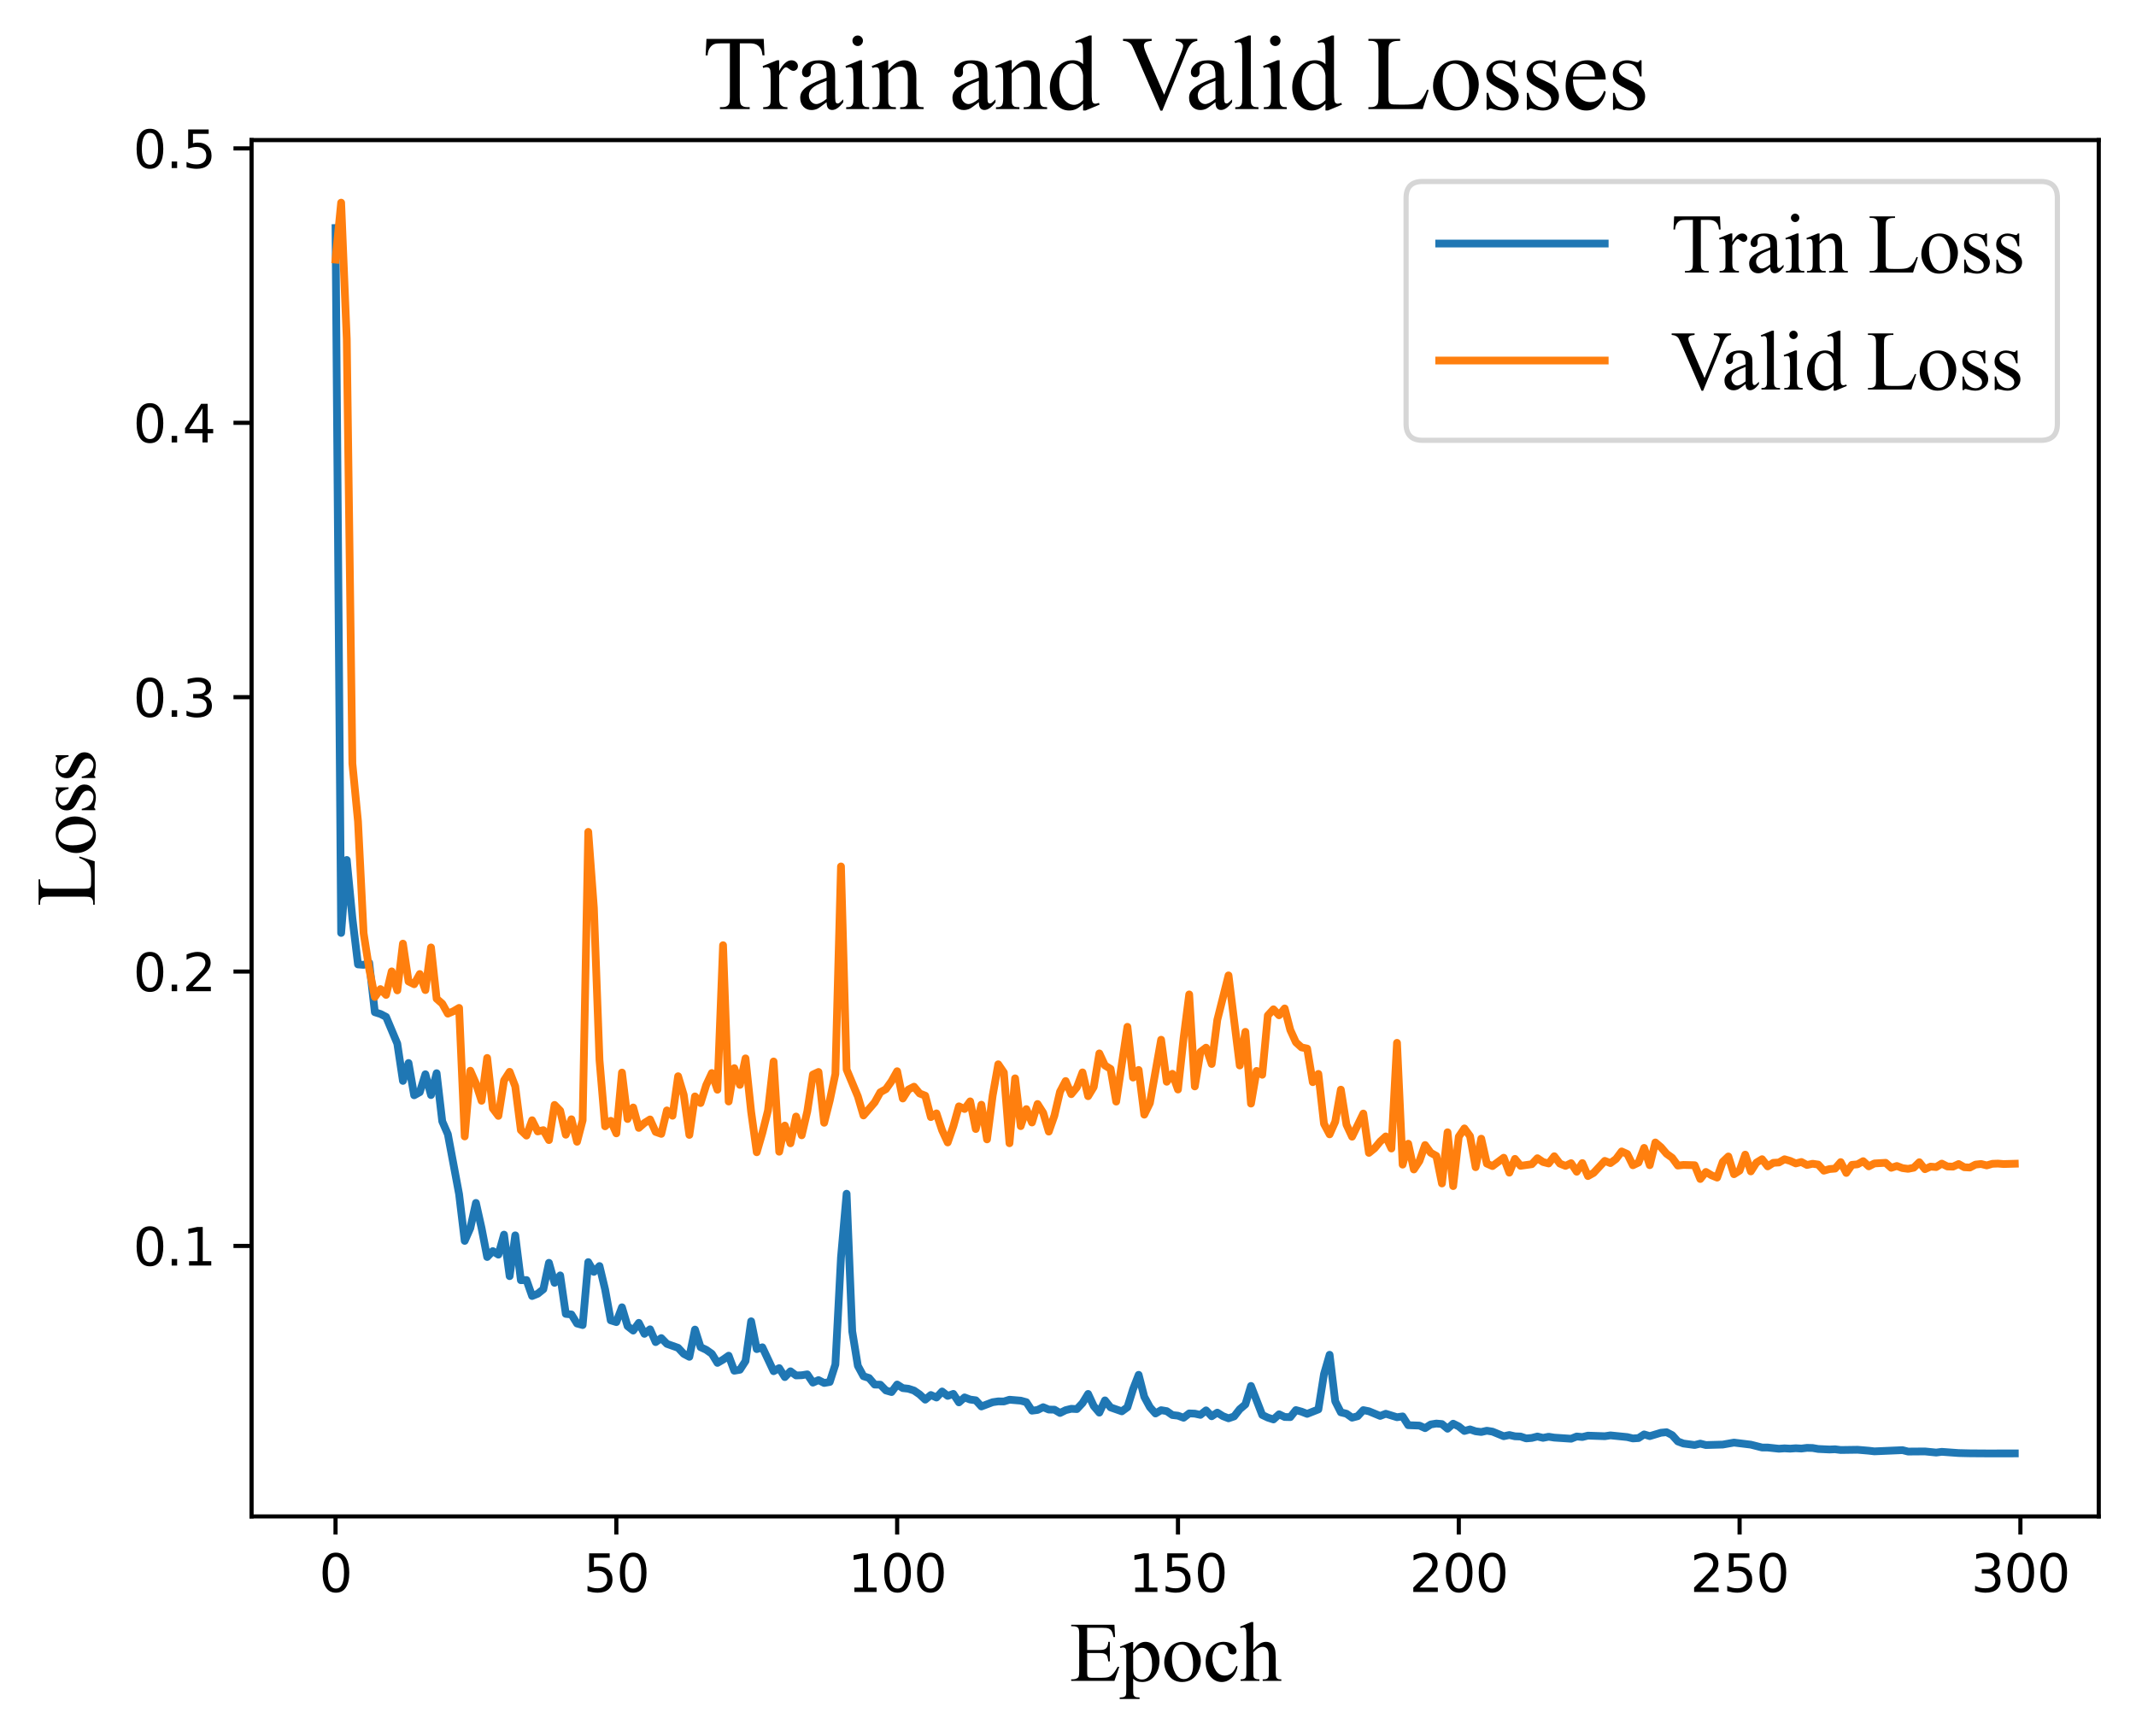 <?xml version="1.0" encoding="utf-8" standalone="no"?>
<!DOCTYPE svg PUBLIC "-//W3C//DTD SVG 1.1//EN"
  "http://www.w3.org/Graphics/SVG/1.1/DTD/svg11.dtd">
<svg xmlns:xlink="http://www.w3.org/1999/xlink" width="412.956pt" height="335.61pt" viewBox="0 0 412.956 335.61" xmlns="http://www.w3.org/2000/svg" version="1.1">
 <defs>
  <style type="text/css">*{stroke-linejoin: round; stroke-linecap: butt}</style>
 </defs>
 <g id="figure_1">
  <g id="patch_1">
   <path d="M 0 335.61 
L 412.956 335.61 
L 412.956 0 
L 0 0 
z
" style="fill: #ffffff"/>
  </g>
  <g id="axes_1">
   <g id="patch_2">
    <path d="M 48.636 293.2 
L 405.756 293.2 
L 405.756 27.087 
L 48.636 27.087 
z
" style="fill: #ffffff"/>
   </g>
   <g id="matplotlib.axis_1">
    <g id="xtick_1">
     <g id="line2d_1">
      <defs>
       <path id="m768d277fa1" d="M 0 0 
L 0 3.5 
" style="stroke: #000000; stroke-width: 0.8"/>
      </defs>
      <g>
       <use xlink:href="#m768d277fa1" x="64.868" y="293.2" style="stroke: #000000; stroke-width: 0.8"/>
      </g>
     </g>
     <g id="text_1">
      <!-- 0 -->
      <g transform="translate(61.687 307.798) scale(0.1 -0.1)">
       <defs>
        <path id="DejaVuSans-30" d="M 2034 4250 
Q 1547 4250 1301 3770 
Q 1056 3291 1056 2328 
Q 1056 1369 1301 889 
Q 1547 409 2034 409 
Q 2525 409 2770 889 
Q 3016 1369 3016 2328 
Q 3016 3291 2770 3770 
Q 2525 4250 2034 4250 
z
M 2034 4750 
Q 2819 4750 3233 4129 
Q 3647 3509 3647 2328 
Q 3647 1150 3233 529 
Q 2819 -91 2034 -91 
Q 1250 -91 836 529 
Q 422 1150 422 2328 
Q 422 3509 836 4129 
Q 1250 4750 2034 4750 
z
" transform="scale(0.016)"/>
       </defs>
       <use xlink:href="#DejaVuSans-30"/>
      </g>
     </g>
    </g>
    <g id="xtick_2">
     <g id="line2d_2">
      <g>
       <use xlink:href="#m768d277fa1" x="119.158" y="293.2" style="stroke: #000000; stroke-width: 0.8"/>
      </g>
     </g>
     <g id="text_2">
      <!-- 50 -->
      <g transform="translate(112.796 307.798) scale(0.1 -0.1)">
       <defs>
        <path id="DejaVuSans-35" d="M 691 4666 
L 3169 4666 
L 3169 4134 
L 1269 4134 
L 1269 2991 
Q 1406 3038 1543 3061 
Q 1681 3084 1819 3084 
Q 2600 3084 3056 2656 
Q 3513 2228 3513 1497 
Q 3513 744 3044 326 
Q 2575 -91 1722 -91 
Q 1428 -91 1123 -41 
Q 819 9 494 109 
L 494 744 
Q 775 591 1075 516 
Q 1375 441 1709 441 
Q 2250 441 2565 725 
Q 2881 1009 2881 1497 
Q 2881 1984 2565 2268 
Q 2250 2553 1709 2553 
Q 1456 2553 1204 2497 
Q 953 2441 691 2322 
L 691 4666 
z
" transform="scale(0.016)"/>
       </defs>
       <use xlink:href="#DejaVuSans-35"/>
       <use xlink:href="#DejaVuSans-30" x="63.623"/>
      </g>
     </g>
    </g>
    <g id="xtick_3">
     <g id="line2d_3">
      <g>
       <use xlink:href="#m768d277fa1" x="173.448" y="293.2" style="stroke: #000000; stroke-width: 0.8"/>
      </g>
     </g>
     <g id="text_3">
      <!-- 100 -->
      <g transform="translate(163.905 307.798) scale(0.1 -0.1)">
       <defs>
        <path id="DejaVuSans-31" d="M 794 531 
L 1825 531 
L 1825 4091 
L 703 3866 
L 703 4441 
L 1819 4666 
L 2450 4666 
L 2450 531 
L 3481 531 
L 3481 0 
L 794 0 
L 794 531 
z
" transform="scale(0.016)"/>
       </defs>
       <use xlink:href="#DejaVuSans-31"/>
       <use xlink:href="#DejaVuSans-30" x="63.623"/>
       <use xlink:href="#DejaVuSans-30" x="127.246"/>
      </g>
     </g>
    </g>
    <g id="xtick_4">
     <g id="line2d_4">
      <g>
       <use xlink:href="#m768d277fa1" x="227.739" y="293.2" style="stroke: #000000; stroke-width: 0.8"/>
      </g>
     </g>
     <g id="text_4">
      <!-- 150 -->
      <g transform="translate(218.195 307.798) scale(0.1 -0.1)">
       <use xlink:href="#DejaVuSans-31"/>
       <use xlink:href="#DejaVuSans-35" x="63.623"/>
       <use xlink:href="#DejaVuSans-30" x="127.246"/>
      </g>
     </g>
    </g>
    <g id="xtick_5">
     <g id="line2d_5">
      <g>
       <use xlink:href="#m768d277fa1" x="282.029" y="293.2" style="stroke: #000000; stroke-width: 0.8"/>
      </g>
     </g>
     <g id="text_5">
      <!-- 200 -->
      <g transform="translate(272.485 307.798) scale(0.1 -0.1)">
       <defs>
        <path id="DejaVuSans-32" d="M 1228 531 
L 3431 531 
L 3431 0 
L 469 0 
L 469 531 
Q 828 903 1448 1529 
Q 2069 2156 2228 2338 
Q 2531 2678 2651 2914 
Q 2772 3150 2772 3378 
Q 2772 3750 2511 3984 
Q 2250 4219 1831 4219 
Q 1534 4219 1204 4116 
Q 875 4013 500 3803 
L 500 4441 
Q 881 4594 1212 4672 
Q 1544 4750 1819 4750 
Q 2544 4750 2975 4387 
Q 3406 4025 3406 3419 
Q 3406 3131 3298 2873 
Q 3191 2616 2906 2266 
Q 2828 2175 2409 1742 
Q 1991 1309 1228 531 
z
" transform="scale(0.016)"/>
       </defs>
       <use xlink:href="#DejaVuSans-32"/>
       <use xlink:href="#DejaVuSans-30" x="63.623"/>
       <use xlink:href="#DejaVuSans-30" x="127.246"/>
      </g>
     </g>
    </g>
    <g id="xtick_6">
     <g id="line2d_6">
      <g>
       <use xlink:href="#m768d277fa1" x="336.319" y="293.2" style="stroke: #000000; stroke-width: 0.8"/>
      </g>
     </g>
     <g id="text_6">
      <!-- 250 -->
      <g transform="translate(326.775 307.798) scale(0.1 -0.1)">
       <use xlink:href="#DejaVuSans-32"/>
       <use xlink:href="#DejaVuSans-35" x="63.623"/>
       <use xlink:href="#DejaVuSans-30" x="127.246"/>
      </g>
     </g>
    </g>
    <g id="xtick_7">
     <g id="line2d_7">
      <g>
       <use xlink:href="#m768d277fa1" x="390.609" y="293.2" style="stroke: #000000; stroke-width: 0.8"/>
      </g>
     </g>
     <g id="text_7">
      <!-- 300 -->
      <g transform="translate(381.065 307.798) scale(0.1 -0.1)">
       <defs>
        <path id="DejaVuSans-33" d="M 2597 2516 
Q 3050 2419 3304 2112 
Q 3559 1806 3559 1356 
Q 3559 666 3084 287 
Q 2609 -91 1734 -91 
Q 1441 -91 1130 -33 
Q 819 25 488 141 
L 488 750 
Q 750 597 1062 519 
Q 1375 441 1716 441 
Q 2309 441 2620 675 
Q 2931 909 2931 1356 
Q 2931 1769 2642 2001 
Q 2353 2234 1838 2234 
L 1294 2234 
L 1294 2753 
L 1863 2753 
Q 2328 2753 2575 2939 
Q 2822 3125 2822 3475 
Q 2822 3834 2567 4026 
Q 2313 4219 1838 4219 
Q 1578 4219 1281 4162 
Q 984 4106 628 3988 
L 628 4550 
Q 988 4650 1302 4700 
Q 1616 4750 1894 4750 
Q 2613 4750 3031 4423 
Q 3450 4097 3450 3541 
Q 3450 3153 3228 2886 
Q 3006 2619 2597 2516 
z
" transform="scale(0.016)"/>
       </defs>
       <use xlink:href="#DejaVuSans-33"/>
       <use xlink:href="#DejaVuSans-30" x="63.623"/>
       <use xlink:href="#DejaVuSans-30" x="127.246"/>
      </g>
     </g>
    </g>
    <g id="text_8">
     <!-- Epoch -->
     <g transform="translate(206.758 324.988) scale(0.16 -0.16)">
      <defs>
       <path id="TimesNewRomanPSMT-45" d="M 1338 4006 
L 1338 2331 
L 2269 2331 
Q 2631 2331 2753 2441 
Q 2916 2584 2934 2947 
L 3050 2947 
L 3050 1472 
L 2934 1472 
Q 2891 1781 2847 1869 
Q 2791 1978 2662 2040 
Q 2534 2103 2269 2103 
L 1338 2103 
L 1338 706 
Q 1338 425 1363 364 
Q 1388 303 1450 267 
Q 1513 231 1688 231 
L 2406 231 
Q 2766 231 2928 281 
Q 3091 331 3241 478 
Q 3434 672 3638 1063 
L 3763 1063 
L 3397 0 
L 131 0 
L 131 116 
L 281 116 
Q 431 116 566 188 
Q 666 238 702 338 
Q 738 438 738 747 
L 738 3500 
Q 738 3903 656 3997 
Q 544 4122 281 4122 
L 131 4122 
L 131 4238 
L 3397 4238 
L 3444 3309 
L 3322 3309 
Q 3256 3644 3176 3769 
Q 3097 3894 2941 3959 
Q 2816 4006 2500 4006 
L 1338 4006 
z
" transform="scale(0.016)"/>
       <path id="TimesNewRomanPSMT-70" d="M -6 2578 
L 875 2934 
L 994 2934 
L 994 2266 
Q 1216 2644 1439 2795 
Q 1663 2947 1909 2947 
Q 2341 2947 2628 2609 
Q 2981 2197 2981 1534 
Q 2981 794 2556 309 
Q 2206 -88 1675 -88 
Q 1444 -88 1275 -22 
Q 1150 25 994 166 
L 994 -706 
Q 994 -1000 1030 -1079 
Q 1066 -1159 1155 -1206 
Q 1244 -1253 1478 -1253 
L 1478 -1369 
L -22 -1369 
L -22 -1253 
L 56 -1253 
Q 228 -1256 350 -1188 
Q 409 -1153 442 -1076 
Q 475 -1000 475 -688 
L 475 2019 
Q 475 2297 450 2372 
Q 425 2447 370 2484 
Q 316 2522 222 2522 
Q 147 2522 31 2478 
L -6 2578 
z
M 994 2081 
L 994 1013 
Q 994 666 1022 556 
Q 1066 375 1236 237 
Q 1406 100 1666 100 
Q 1978 100 2172 344 
Q 2425 663 2425 1241 
Q 2425 1897 2138 2250 
Q 1938 2494 1663 2494 
Q 1513 2494 1366 2419 
Q 1253 2363 994 2081 
z
" transform="scale(0.016)"/>
       <path id="TimesNewRomanPSMT-6f" d="M 1600 2947 
Q 2250 2947 2644 2453 
Q 2978 2031 2978 1484 
Q 2978 1100 2793 706 
Q 2609 313 2286 112 
Q 1963 -88 1566 -88 
Q 919 -88 538 428 
Q 216 863 216 1403 
Q 216 1797 411 2186 
Q 606 2575 925 2761 
Q 1244 2947 1600 2947 
z
M 1503 2744 
Q 1338 2744 1170 2645 
Q 1003 2547 900 2300 
Q 797 2053 797 1666 
Q 797 1041 1045 587 
Q 1294 134 1700 134 
Q 2003 134 2200 384 
Q 2397 634 2397 1244 
Q 2397 2006 2069 2444 
Q 1847 2744 1503 2744 
z
" transform="scale(0.016)"/>
       <path id="TimesNewRomanPSMT-63" d="M 2631 1088 
Q 2516 522 2178 217 
Q 1841 -88 1431 -88 
Q 944 -88 581 321 
Q 219 731 219 1428 
Q 219 2103 620 2525 
Q 1022 2947 1584 2947 
Q 2006 2947 2278 2723 
Q 2550 2500 2550 2259 
Q 2550 2141 2473 2067 
Q 2397 1994 2259 1994 
Q 2075 1994 1981 2113 
Q 1928 2178 1911 2362 
Q 1894 2547 1784 2644 
Q 1675 2738 1481 2738 
Q 1169 2738 978 2506 
Q 725 2200 725 1697 
Q 725 1184 976 792 
Q 1228 400 1656 400 
Q 1963 400 2206 609 
Q 2378 753 2541 1131 
L 2631 1088 
z
" transform="scale(0.016)"/>
       <path id="TimesNewRomanPSMT-68" d="M 1041 4444 
L 1041 2350 
Q 1388 2731 1591 2839 
Q 1794 2947 1997 2947 
Q 2241 2947 2416 2812 
Q 2591 2678 2675 2391 
Q 2734 2191 2734 1659 
L 2734 647 
Q 2734 375 2778 275 
Q 2809 200 2884 156 
Q 2959 113 3159 113 
L 3159 0 
L 1753 0 
L 1753 113 
L 1819 113 
Q 2019 113 2097 173 
Q 2175 234 2206 353 
Q 2216 403 2216 647 
L 2216 1659 
Q 2216 2128 2167 2275 
Q 2119 2422 2012 2495 
Q 1906 2569 1756 2569 
Q 1603 2569 1437 2487 
Q 1272 2406 1041 2159 
L 1041 647 
Q 1041 353 1073 281 
Q 1106 209 1195 161 
Q 1284 113 1503 113 
L 1503 0 
L 84 0 
L 84 113 
Q 275 113 384 172 
Q 447 203 484 290 
Q 522 378 522 647 
L 522 3238 
Q 522 3728 498 3840 
Q 475 3953 426 3993 
Q 378 4034 297 4034 
Q 231 4034 84 3984 
L 41 4094 
L 897 4444 
L 1041 4444 
z
" transform="scale(0.016)"/>
      </defs>
      <use xlink:href="#TimesNewRomanPSMT-45"/>
      <use xlink:href="#TimesNewRomanPSMT-70" x="61.084"/>
      <use xlink:href="#TimesNewRomanPSMT-6f" x="111.084"/>
      <use xlink:href="#TimesNewRomanPSMT-63" x="161.084"/>
      <use xlink:href="#TimesNewRomanPSMT-68" x="205.469"/>
     </g>
    </g>
   </g>
   <g id="matplotlib.axis_2">
    <g id="ytick_1">
     <g id="line2d_8">
      <defs>
       <path id="m9858e32a2a" d="M 0 0 
L -3.5 0 
" style="stroke: #000000; stroke-width: 0.8"/>
      </defs>
      <g>
       <use xlink:href="#m9858e32a2a" x="48.636" y="240.896" style="stroke: #000000; stroke-width: 0.8"/>
      </g>
     </g>
     <g id="text_9">
      <!-- 0.1 -->
      <g transform="translate(25.733 244.695) scale(0.1 -0.1)">
       <defs>
        <path id="DejaVuSans-2e" d="M 684 794 
L 1344 794 
L 1344 0 
L 684 0 
L 684 794 
z
" transform="scale(0.016)"/>
       </defs>
       <use xlink:href="#DejaVuSans-30"/>
       <use xlink:href="#DejaVuSans-2e" x="63.623"/>
       <use xlink:href="#DejaVuSans-31" x="95.41"/>
      </g>
     </g>
    </g>
    <g id="ytick_2">
     <g id="line2d_9">
      <g>
       <use xlink:href="#m9858e32a2a" x="48.636" y="187.846" style="stroke: #000000; stroke-width: 0.8"/>
      </g>
     </g>
     <g id="text_10">
      <!-- 0.2 -->
      <g transform="translate(25.733 191.645) scale(0.1 -0.1)">
       <use xlink:href="#DejaVuSans-30"/>
       <use xlink:href="#DejaVuSans-2e" x="63.623"/>
       <use xlink:href="#DejaVuSans-32" x="95.41"/>
      </g>
     </g>
    </g>
    <g id="ytick_3">
     <g id="line2d_10">
      <g>
       <use xlink:href="#m9858e32a2a" x="48.636" y="134.796" style="stroke: #000000; stroke-width: 0.8"/>
      </g>
     </g>
     <g id="text_11">
      <!-- 0.3 -->
      <g transform="translate(25.733 138.595) scale(0.1 -0.1)">
       <use xlink:href="#DejaVuSans-30"/>
       <use xlink:href="#DejaVuSans-2e" x="63.623"/>
       <use xlink:href="#DejaVuSans-33" x="95.41"/>
      </g>
     </g>
    </g>
    <g id="ytick_4">
     <g id="line2d_11">
      <g>
       <use xlink:href="#m9858e32a2a" x="48.636" y="81.746" style="stroke: #000000; stroke-width: 0.8"/>
      </g>
     </g>
     <g id="text_12">
      <!-- 0.4 -->
      <g transform="translate(25.733 85.545) scale(0.1 -0.1)">
       <defs>
        <path id="DejaVuSans-34" d="M 2419 4116 
L 825 1625 
L 2419 1625 
L 2419 4116 
z
M 2253 4666 
L 3047 4666 
L 3047 1625 
L 3713 1625 
L 3713 1100 
L 3047 1100 
L 3047 0 
L 2419 0 
L 2419 1100 
L 313 1100 
L 313 1709 
L 2253 4666 
z
" transform="scale(0.016)"/>
       </defs>
       <use xlink:href="#DejaVuSans-30"/>
       <use xlink:href="#DejaVuSans-2e" x="63.623"/>
       <use xlink:href="#DejaVuSans-34" x="95.41"/>
      </g>
     </g>
    </g>
    <g id="ytick_5">
     <g id="line2d_12">
      <g>
       <use xlink:href="#m9858e32a2a" x="48.636" y="28.695" style="stroke: #000000; stroke-width: 0.8"/>
      </g>
     </g>
     <g id="text_13">
      <!-- 0.5 -->
      <g transform="translate(25.733 32.495) scale(0.1 -0.1)">
       <use xlink:href="#DejaVuSans-30"/>
       <use xlink:href="#DejaVuSans-2e" x="63.623"/>
       <use xlink:href="#DejaVuSans-35" x="95.41"/>
      </g>
     </g>
    </g>
    <g id="text_14">
     <!-- Loss -->
     <g transform="translate(18.31 175.257) rotate(-90) scale(0.16 -0.16)">
      <defs>
       <path id="TimesNewRomanPSMT-4c" d="M 3669 1172 
L 3772 1150 
L 3409 0 
L 128 0 
L 128 116 
L 288 116 
Q 556 116 672 291 
Q 738 391 738 753 
L 738 3488 
Q 738 3884 650 3984 
Q 528 4122 288 4122 
L 128 4122 
L 128 4238 
L 2047 4238 
L 2047 4122 
Q 1709 4125 1573 4059 
Q 1438 3994 1388 3894 
Q 1338 3794 1338 3416 
L 1338 753 
Q 1338 494 1388 397 
Q 1425 331 1503 300 
Q 1581 269 1991 269 
L 2300 269 
Q 2788 269 2984 341 
Q 3181 413 3343 595 
Q 3506 778 3669 1172 
z
" transform="scale(0.016)"/>
       <path id="TimesNewRomanPSMT-73" d="M 2050 2947 
L 2050 1972 
L 1947 1972 
Q 1828 2431 1642 2597 
Q 1456 2763 1169 2763 
Q 950 2763 815 2647 
Q 681 2531 681 2391 
Q 681 2216 781 2091 
Q 878 1963 1175 1819 
L 1631 1597 
Q 2266 1288 2266 781 
Q 2266 391 1970 151 
Q 1675 -88 1309 -88 
Q 1047 -88 709 6 
Q 606 38 541 38 
Q 469 38 428 -44 
L 325 -44 
L 325 978 
L 428 978 
Q 516 541 762 319 
Q 1009 97 1316 97 
Q 1531 97 1667 223 
Q 1803 350 1803 528 
Q 1803 744 1651 891 
Q 1500 1038 1047 1263 
Q 594 1488 453 1669 
Q 313 1847 313 2119 
Q 313 2472 555 2709 
Q 797 2947 1181 2947 
Q 1350 2947 1591 2875 
Q 1750 2828 1803 2828 
Q 1853 2828 1881 2850 
Q 1909 2872 1947 2947 
L 2050 2947 
z
" transform="scale(0.016)"/>
      </defs>
      <use xlink:href="#TimesNewRomanPSMT-4c"/>
      <use xlink:href="#TimesNewRomanPSMT-6f" x="61.084"/>
      <use xlink:href="#TimesNewRomanPSMT-73" x="111.084"/>
      <use xlink:href="#TimesNewRomanPSMT-73" x="150"/>
     </g>
    </g>
   </g>
   <g id="line2d_13">
    <path d="M 64.868 44.096 
L 65.954 180.385 
L 67.04 166.271 
L 68.126 177.514 
L 69.212 186.469 
L 70.297 186.552 
L 71.383 186.156 
L 72.469 195.709 
L 73.555 196.049 
L 74.641 196.609 
L 76.812 201.778 
L 77.898 208.989 
L 78.984 205.527 
L 80.07 211.772 
L 81.155 211.173 
L 82.241 207.702 
L 83.327 211.729 
L 84.413 207.501 
L 85.499 216.808 
L 86.584 219.303 
L 88.756 230.889 
L 89.842 239.925 
L 90.928 237.454 
L 92.013 232.58 
L 93.099 237.438 
L 94.185 243.036 
L 95.271 241.893 
L 96.357 242.584 
L 97.442 238.711 
L 98.528 246.742 
L 99.614 238.847 
L 100.7 247.527 
L 101.786 247.492 
L 102.871 250.581 
L 103.957 250.144 
L 105.043 249.271 
L 106.129 244.164 
L 107.215 248.036 
L 108.3 246.596 
L 109.386 254.037 
L 110.472 254.146 
L 111.558 255.898 
L 112.644 256.195 
L 113.729 244.024 
L 114.815 245.913 
L 115.901 244.783 
L 116.987 249.312 
L 118.073 255.288 
L 119.158 255.625 
L 120.244 252.759 
L 121.33 256.405 
L 122.416 257.266 
L 123.502 255.771 
L 124.587 257.892 
L 125.673 257.018 
L 126.759 259.491 
L 127.845 258.716 
L 128.931 259.83 
L 131.102 260.599 
L 132.188 261.761 
L 133.274 262.34 
L 134.36 257.069 
L 135.445 260.471 
L 136.531 260.98 
L 137.617 261.745 
L 138.703 263.513 
L 139.789 262.882 
L 140.874 262.116 
L 141.96 265.027 
L 143.046 264.838 
L 144.132 263.157 
L 145.218 255.467 
L 146.303 260.848 
L 147.389 260.494 
L 149.561 265.119 
L 150.647 264.521 
L 151.732 266.255 
L 152.818 265.134 
L 153.904 265.938 
L 154.99 265.899 
L 156.076 265.727 
L 157.161 267.328 
L 158.247 266.839 
L 159.333 267.392 
L 160.419 267.203 
L 161.505 263.817 
L 162.59 243.124 
L 163.676 230.805 
L 164.762 257.401 
L 165.848 264.077 
L 166.934 266.084 
L 168.019 266.432 
L 169.105 267.708 
L 170.191 267.723 
L 171.277 268.84 
L 172.363 269.151 
L 173.448 267.692 
L 174.534 268.386 
L 175.62 268.508 
L 176.706 268.86 
L 177.792 269.604 
L 178.877 270.62 
L 179.963 269.719 
L 181.049 270.21 
L 182.135 269.04 
L 183.221 269.893 
L 184.306 269.501 
L 185.392 271.149 
L 186.478 270.183 
L 187.564 270.6 
L 188.65 270.745 
L 189.735 271.935 
L 191.907 271.113 
L 192.993 270.955 
L 194.079 270.971 
L 195.164 270.631 
L 197.336 270.812 
L 198.422 271.106 
L 199.508 272.75 
L 200.593 272.613 
L 201.679 272.076 
L 202.765 272.54 
L 203.851 272.554 
L 204.937 273.197 
L 206.023 272.655 
L 207.108 272.385 
L 208.194 272.443 
L 209.28 271.281 
L 210.366 269.509 
L 211.452 271.854 
L 212.537 273.131 
L 213.623 270.759 
L 214.709 272.118 
L 216.881 272.879 
L 217.966 272.088 
L 219.052 268.603 
L 220.138 265.818 
L 221.224 270.066 
L 222.31 272.073 
L 223.395 273.296 
L 224.481 272.654 
L 225.567 272.836 
L 226.653 273.593 
L 227.739 273.717 
L 228.824 274.117 
L 229.91 273.28 
L 230.996 273.324 
L 232.082 273.562 
L 233.168 272.691 
L 234.253 273.83 
L 235.339 273.127 
L 236.425 273.806 
L 237.511 274.227 
L 238.597 273.856 
L 239.682 272.468 
L 240.768 271.544 
L 241.854 267.968 
L 244.026 273.576 
L 245.111 274.091 
L 246.197 274.444 
L 247.283 273.449 
L 248.369 273.97 
L 249.455 273.997 
L 250.54 272.635 
L 251.626 272.938 
L 252.712 273.366 
L 254.884 272.507 
L 255.969 265.682 
L 257.055 261.94 
L 258.141 270.933 
L 259.227 273.07 
L 260.313 273.334 
L 261.398 274.105 
L 262.484 273.817 
L 263.57 272.643 
L 264.656 272.866 
L 266.827 273.765 
L 267.913 273.346 
L 270.085 274.017 
L 271.171 273.859 
L 272.256 275.555 
L 274.428 275.633 
L 275.514 276.128 
L 276.6 275.418 
L 277.685 275.239 
L 278.771 275.335 
L 279.857 276.24 
L 280.943 275.265 
L 282.029 275.802 
L 283.114 276.676 
L 284.2 276.369 
L 285.286 276.739 
L 286.372 276.872 
L 287.458 276.624 
L 288.543 276.801 
L 290.715 277.688 
L 291.801 277.456 
L 292.887 277.705 
L 293.972 277.747 
L 295.058 278.113 
L 296.144 278.022 
L 297.23 277.743 
L 298.316 278.006 
L 299.401 277.789 
L 300.487 277.959 
L 303.745 278.174 
L 304.83 277.741 
L 305.916 277.843 
L 307.002 277.576 
L 310.259 277.688 
L 311.345 277.525 
L 314.603 277.854 
L 315.688 278.119 
L 316.774 278.048 
L 317.86 277.336 
L 318.946 277.67 
L 321.117 277.015 
L 322.203 276.914 
L 323.289 277.481 
L 324.375 278.693 
L 325.461 279.103 
L 327.632 279.389 
L 328.718 279.122 
L 329.804 279.396 
L 333.061 279.305 
L 335.233 278.922 
L 338.49 279.319 
L 340.662 279.871 
L 341.748 279.876 
L 343.919 280.108 
L 345.005 280.033 
L 346.091 280.093 
L 347.177 280.013 
L 348.262 280.074 
L 349.348 279.939 
L 350.434 279.965 
L 351.52 280.154 
L 353.691 280.257 
L 354.777 280.214 
L 355.863 280.354 
L 359.12 280.306 
L 361.292 280.489 
L 362.378 280.615 
L 367.807 280.38 
L 368.893 280.656 
L 372.15 280.63 
L 374.322 280.846 
L 375.407 280.707 
L 378.665 280.943 
L 380.836 280.994 
L 384.094 281.016 
L 389.523 281.013 
L 389.523 281.013 
" clip-path="url(#p9c28899870)" style="fill: none; stroke: #1f77b4; stroke-width: 1.5; stroke-linecap: square"/>
   </g>
   <g id="line2d_14">
    <path d="M 64.868 50.191 
L 65.954 39.184 
L 67.04 65.581 
L 68.126 147.623 
L 69.212 158.812 
L 70.297 180.424 
L 71.383 187.374 
L 72.469 192.764 
L 73.555 191.236 
L 74.641 192.366 
L 75.726 187.814 
L 76.812 191.491 
L 77.898 182.446 
L 78.984 189.761 
L 80.07 190.302 
L 81.155 188.323 
L 82.241 191.432 
L 83.327 183.183 
L 84.413 193.098 
L 85.499 194.053 
L 86.584 195.989 
L 87.67 195.517 
L 88.756 194.875 
L 89.842 219.729 
L 90.928 207.018 
L 92.013 209.491 
L 93.099 212.833 
L 94.185 204.552 
L 95.271 214.307 
L 96.357 215.756 
L 97.442 208.912 
L 98.528 207.231 
L 99.614 210.048 
L 100.7 218.514 
L 101.786 219.565 
L 102.871 216.594 
L 103.957 218.764 
L 105.043 218.509 
L 106.129 220.435 
L 107.215 213.634 
L 108.3 214.742 
L 109.386 219.395 
L 110.472 216.403 
L 111.558 220.758 
L 112.644 216.599 
L 113.729 160.843 
L 114.815 175.512 
L 115.901 204.96 
L 116.987 217.772 
L 118.073 216.7 
L 119.158 219.135 
L 120.244 207.374 
L 121.33 216.361 
L 122.416 214.127 
L 123.502 218.079 
L 124.587 217.124 
L 125.673 216.44 
L 126.759 218.849 
L 127.845 219.231 
L 128.931 214.695 
L 130.016 215.724 
L 131.102 208.085 
L 132.188 211.697 
L 133.274 219.432 
L 134.36 211.989 
L 135.445 213.273 
L 136.531 209.809 
L 137.617 207.469 
L 138.703 210.7 
L 139.789 182.753 
L 140.874 212.976 
L 141.96 206.52 
L 143.046 209.761 
L 144.132 204.631 
L 145.218 214.944 
L 146.303 222.785 
L 147.389 219.045 
L 148.475 214.721 
L 149.561 205.236 
L 150.647 222.684 
L 151.732 217.623 
L 152.818 221.061 
L 153.904 215.878 
L 154.99 219.506 
L 156.076 214.886 
L 157.161 207.761 
L 158.247 207.262 
L 159.333 217.087 
L 160.419 212.78 
L 161.505 207.65 
L 162.59 167.523 
L 163.676 206.785 
L 165.848 211.984 
L 166.934 215.671 
L 169.105 213.146 
L 170.191 211.188 
L 171.277 210.583 
L 172.363 209.045 
L 173.448 207.119 
L 174.534 212.392 
L 175.62 210.668 
L 176.706 210.106 
L 177.792 211.416 
L 178.877 211.841 
L 179.963 215.989 
L 181.049 215.268 
L 182.135 218.536 
L 183.221 220.891 
L 184.306 217.777 
L 185.392 213.904 
L 186.478 214.424 
L 187.564 212.944 
L 188.65 218.292 
L 189.735 213.591 
L 190.821 220.297 
L 191.907 211.857 
L 192.993 205.777 
L 194.079 207.369 
L 195.164 221.045 
L 196.25 208.493 
L 197.336 217.735 
L 198.422 214.445 
L 199.508 217.034 
L 200.593 213.453 
L 201.679 215.162 
L 202.765 218.796 
L 203.851 215.703 
L 204.937 211.071 
L 206.023 209.013 
L 207.108 211.554 
L 208.194 210.233 
L 209.28 207.342 
L 210.366 211.947 
L 211.452 210.164 
L 212.537 203.671 
L 213.623 206.005 
L 214.709 206.668 
L 215.795 212.992 
L 217.966 198.53 
L 219.052 208.345 
L 220.138 206.875 
L 221.224 215.517 
L 222.31 213.278 
L 224.481 201.029 
L 225.567 209.156 
L 226.653 207.613 
L 227.739 210.658 
L 228.824 200.721 
L 229.91 192.27 
L 230.996 210.058 
L 232.082 203.39 
L 233.168 202.562 
L 234.253 205.719 
L 235.339 197.215 
L 237.511 188.589 
L 239.682 206.01 
L 240.768 199.501 
L 241.854 213.379 
L 242.94 207.056 
L 244.026 207.804 
L 245.111 196.334 
L 246.197 195.146 
L 247.283 196.302 
L 248.369 194.981 
L 249.455 199.14 
L 250.54 201.528 
L 251.626 202.509 
L 252.712 202.737 
L 253.798 209.236 
L 254.884 207.634 
L 255.969 217.284 
L 257.055 219.326 
L 258.141 216.88 
L 259.227 210.679 
L 260.313 217.448 
L 261.398 219.777 
L 263.57 215.3 
L 264.656 222.907 
L 265.742 222.026 
L 266.827 220.716 
L 267.913 219.724 
L 268.999 222.063 
L 270.085 201.628 
L 271.171 225.177 
L 272.256 221.13 
L 273.342 226.116 
L 274.428 224.472 
L 275.514 221.39 
L 276.6 222.88 
L 277.685 223.485 
L 278.771 228.822 
L 279.857 218.918 
L 280.943 229.331 
L 282.029 219.766 
L 283.114 218.175 
L 284.2 219.66 
L 285.286 225.671 
L 286.372 220.159 
L 287.458 224.986 
L 288.543 225.459 
L 290.715 223.841 
L 291.801 226.732 
L 292.887 224.063 
L 293.972 225.406 
L 296.144 225.098 
L 297.23 223.936 
L 298.316 224.673 
L 299.401 224.955 
L 300.487 223.554 
L 301.573 224.976 
L 302.659 225.421 
L 303.745 224.896 
L 304.83 226.551 
L 305.916 224.875 
L 307.002 227.39 
L 308.088 226.785 
L 310.259 224.451 
L 311.345 224.886 
L 312.431 224.085 
L 313.517 222.626 
L 314.603 223.119 
L 315.688 225.305 
L 316.774 224.785 
L 317.86 221.941 
L 318.946 225.284 
L 320.032 220.891 
L 321.117 221.809 
L 322.203 223.077 
L 323.289 223.862 
L 324.375 225.358 
L 325.461 225.236 
L 327.632 225.289 
L 328.718 227.957 
L 329.804 226.589 
L 330.89 227.241 
L 331.975 227.687 
L 333.061 224.642 
L 334.147 223.597 
L 335.233 227.034 
L 336.319 226.339 
L 337.404 223.246 
L 338.49 226.488 
L 339.576 224.785 
L 340.662 224.127 
L 341.748 225.517 
L 342.833 224.827 
L 343.919 224.764 
L 345.005 224.138 
L 346.091 224.456 
L 347.177 224.944 
L 348.262 224.668 
L 349.348 225.246 
L 350.434 225.008 
L 351.52 225.167 
L 352.606 226.35 
L 353.691 226.037 
L 354.777 225.947 
L 355.863 224.689 
L 356.949 226.785 
L 358.035 225.22 
L 359.12 225.119 
L 360.206 224.509 
L 361.292 225.512 
L 362.378 224.949 
L 364.549 224.822 
L 365.635 225.793 
L 366.721 225.437 
L 367.807 225.851 
L 368.893 225.994 
L 369.978 225.777 
L 371.064 224.711 
L 372.15 226.058 
L 373.236 225.559 
L 374.322 225.65 
L 375.407 224.981 
L 376.493 225.533 
L 377.579 225.565 
L 378.665 225.061 
L 379.751 225.681 
L 380.836 225.74 
L 381.922 225.172 
L 383.008 225.055 
L 384.094 225.331 
L 385.18 225.018 
L 386.265 224.976 
L 387.351 225.066 
L 389.523 225.002 
L 389.523 225.002 
" clip-path="url(#p9c28899870)" style="fill: none; stroke: #ff7f0e; stroke-width: 1.5; stroke-linecap: square"/>
   </g>
   <g id="patch_3">
    <path d="M 48.636 293.2 
L 48.636 27.087 
" style="fill: none; stroke: #000000; stroke-width: 0.8; stroke-linejoin: miter; stroke-linecap: square"/>
   </g>
   <g id="patch_4">
    <path d="M 405.756 293.2 
L 405.756 27.087 
" style="fill: none; stroke: #000000; stroke-width: 0.8; stroke-linejoin: miter; stroke-linecap: square"/>
   </g>
   <g id="patch_5">
    <path d="M 48.636 293.2 
L 405.756 293.2 
" style="fill: none; stroke: #000000; stroke-width: 0.8; stroke-linejoin: miter; stroke-linecap: square"/>
   </g>
   <g id="patch_6">
    <path d="M 48.636 27.087 
L 405.756 27.087 
" style="fill: none; stroke: #000000; stroke-width: 0.8; stroke-linejoin: miter; stroke-linecap: square"/>
   </g>
   <g id="text_15">
    <!-- Train and Valid Losses -->
    <g transform="translate(135.799 21.087) scale(0.2 -0.2)">
     <defs>
      <path id="TimesNewRomanPSMT-54" d="M 3703 4238 
L 3750 3244 
L 3631 3244 
Q 3597 3506 3538 3619 
Q 3441 3800 3280 3886 
Q 3119 3972 2856 3972 
L 2259 3972 
L 2259 734 
Q 2259 344 2344 247 
Q 2463 116 2709 116 
L 2856 116 
L 2856 0 
L 1059 0 
L 1059 116 
L 1209 116 
Q 1478 116 1591 278 
Q 1659 378 1659 734 
L 1659 3972 
L 1150 3972 
Q 853 3972 728 3928 
Q 566 3869 450 3700 
Q 334 3531 313 3244 
L 194 3244 
L 244 4238 
L 3703 4238 
z
" transform="scale(0.016)"/>
      <path id="TimesNewRomanPSMT-72" d="M 1038 2947 
L 1038 2303 
Q 1397 2947 1775 2947 
Q 1947 2947 2059 2842 
Q 2172 2738 2172 2600 
Q 2172 2478 2090 2393 
Q 2009 2309 1897 2309 
Q 1788 2309 1652 2417 
Q 1516 2525 1450 2525 
Q 1394 2525 1328 2463 
Q 1188 2334 1038 2041 
L 1038 669 
Q 1038 431 1097 309 
Q 1138 225 1241 169 
Q 1344 113 1538 113 
L 1538 0 
L 72 0 
L 72 113 
Q 291 113 397 181 
Q 475 231 506 341 
Q 522 394 522 644 
L 522 1753 
Q 522 2253 501 2348 
Q 481 2444 426 2487 
Q 372 2531 291 2531 
Q 194 2531 72 2484 
L 41 2597 
L 906 2947 
L 1038 2947 
z
" transform="scale(0.016)"/>
      <path id="TimesNewRomanPSMT-61" d="M 1822 413 
Q 1381 72 1269 19 
Q 1100 -59 909 -59 
Q 613 -59 420 144 
Q 228 347 228 678 
Q 228 888 322 1041 
Q 450 1253 767 1440 
Q 1084 1628 1822 1897 
L 1822 2009 
Q 1822 2438 1686 2597 
Q 1550 2756 1291 2756 
Q 1094 2756 978 2650 
Q 859 2544 859 2406 
L 866 2225 
Q 866 2081 792 2003 
Q 719 1925 600 1925 
Q 484 1925 411 2006 
Q 338 2088 338 2228 
Q 338 2497 613 2722 
Q 888 2947 1384 2947 
Q 1766 2947 2009 2819 
Q 2194 2722 2281 2516 
Q 2338 2381 2338 1966 
L 2338 994 
Q 2338 584 2353 492 
Q 2369 400 2405 369 
Q 2441 338 2488 338 
Q 2538 338 2575 359 
Q 2641 400 2828 588 
L 2828 413 
Q 2478 -56 2159 -56 
Q 2006 -56 1915 50 
Q 1825 156 1822 413 
z
M 1822 616 
L 1822 1706 
Q 1350 1519 1213 1441 
Q 966 1303 859 1153 
Q 753 1003 753 825 
Q 753 600 887 451 
Q 1022 303 1197 303 
Q 1434 303 1822 616 
z
" transform="scale(0.016)"/>
      <path id="TimesNewRomanPSMT-69" d="M 928 4444 
Q 1059 4444 1151 4351 
Q 1244 4259 1244 4128 
Q 1244 3997 1151 3903 
Q 1059 3809 928 3809 
Q 797 3809 703 3903 
Q 609 3997 609 4128 
Q 609 4259 701 4351 
Q 794 4444 928 4444 
z
M 1188 2947 
L 1188 647 
Q 1188 378 1227 289 
Q 1266 200 1342 156 
Q 1419 113 1622 113 
L 1622 0 
L 231 0 
L 231 113 
Q 441 113 512 153 
Q 584 194 626 287 
Q 669 381 669 647 
L 669 1750 
Q 669 2216 641 2353 
Q 619 2453 572 2492 
Q 525 2531 444 2531 
Q 356 2531 231 2484 
L 188 2597 
L 1050 2947 
L 1188 2947 
z
" transform="scale(0.016)"/>
      <path id="TimesNewRomanPSMT-6e" d="M 1034 2341 
Q 1538 2947 1994 2947 
Q 2228 2947 2397 2830 
Q 2566 2713 2666 2444 
Q 2734 2256 2734 1869 
L 2734 647 
Q 2734 375 2778 278 
Q 2813 200 2889 156 
Q 2966 113 3172 113 
L 3172 0 
L 1756 0 
L 1756 113 
L 1816 113 
Q 2016 113 2095 173 
Q 2175 234 2206 353 
Q 2219 400 2219 647 
L 2219 1819 
Q 2219 2209 2117 2386 
Q 2016 2563 1775 2563 
Q 1403 2563 1034 2156 
L 1034 647 
Q 1034 356 1069 288 
Q 1113 197 1189 155 
Q 1266 113 1500 113 
L 1500 0 
L 84 0 
L 84 113 
L 147 113 
Q 366 113 442 223 
Q 519 334 519 647 
L 519 1709 
Q 519 2225 495 2337 
Q 472 2450 423 2490 
Q 375 2531 294 2531 
Q 206 2531 84 2484 
L 38 2597 
L 900 2947 
L 1034 2947 
L 1034 2341 
z
" transform="scale(0.016)"/>
      <path id="TimesNewRomanPSMT-20" transform="scale(0.016)"/>
      <path id="TimesNewRomanPSMT-64" d="M 2222 322 
Q 2013 103 1813 7 
Q 1613 -88 1381 -88 
Q 913 -88 563 304 
Q 213 697 213 1313 
Q 213 1928 600 2439 
Q 988 2950 1597 2950 
Q 1975 2950 2222 2709 
L 2222 3238 
Q 2222 3728 2198 3840 
Q 2175 3953 2125 3993 
Q 2075 4034 2000 4034 
Q 1919 4034 1784 3984 
L 1744 4094 
L 2597 4444 
L 2738 4444 
L 2738 1134 
Q 2738 631 2761 520 
Q 2784 409 2836 365 
Q 2888 322 2956 322 
Q 3041 322 3181 375 
L 3216 266 
L 2366 -88 
L 2222 -88 
L 2222 322 
z
M 2222 541 
L 2222 2016 
Q 2203 2228 2109 2403 
Q 2016 2578 1861 2667 
Q 1706 2756 1559 2756 
Q 1284 2756 1069 2509 
Q 784 2184 784 1559 
Q 784 928 1059 592 
Q 1334 256 1672 256 
Q 1956 256 2222 541 
z
" transform="scale(0.016)"/>
      <path id="TimesNewRomanPSMT-56" d="M 4544 4238 
L 4544 4122 
Q 4319 4081 4203 3978 
Q 4038 3825 3909 3509 
L 2431 -97 
L 2316 -97 
L 728 3556 
Q 606 3838 556 3900 
Q 478 3997 364 4051 
Q 250 4106 56 4122 
L 56 4238 
L 1788 4238 
L 1788 4122 
Q 1494 4094 1406 4022 
Q 1319 3950 1319 3838 
Q 1319 3681 1463 3350 
L 2541 866 
L 3541 3319 
Q 3688 3681 3688 3822 
Q 3688 3913 3597 3995 
Q 3506 4078 3291 4113 
Q 3275 4116 3238 4122 
L 3238 4238 
L 4544 4238 
z
" transform="scale(0.016)"/>
      <path id="TimesNewRomanPSMT-6c" d="M 1184 4444 
L 1184 647 
Q 1184 378 1223 290 
Q 1263 203 1344 158 
Q 1425 113 1647 113 
L 1647 0 
L 244 0 
L 244 113 
Q 441 113 512 153 
Q 584 194 625 287 
Q 666 381 666 647 
L 666 3247 
Q 666 3731 644 3842 
Q 622 3953 573 3993 
Q 525 4034 450 4034 
Q 369 4034 244 3984 
L 191 4094 
L 1044 4444 
L 1184 4444 
z
" transform="scale(0.016)"/>
      <path id="TimesNewRomanPSMT-65" d="M 681 1784 
Q 678 1147 991 784 
Q 1303 422 1725 422 
Q 2006 422 2214 576 
Q 2422 731 2563 1106 
L 2659 1044 
Q 2594 616 2278 264 
Q 1963 -88 1488 -88 
Q 972 -88 605 314 
Q 238 716 238 1394 
Q 238 2128 614 2539 
Q 991 2950 1559 2950 
Q 2041 2950 2350 2633 
Q 2659 2316 2659 1784 
L 681 1784 
z
M 681 1966 
L 2006 1966 
Q 1991 2241 1941 2353 
Q 1863 2528 1708 2628 
Q 1553 2728 1384 2728 
Q 1125 2728 920 2526 
Q 716 2325 681 1966 
z
" transform="scale(0.016)"/>
     </defs>
     <use xlink:href="#TimesNewRomanPSMT-54"/>
     <use xlink:href="#TimesNewRomanPSMT-72" x="57.584"/>
     <use xlink:href="#TimesNewRomanPSMT-61" x="90.885"/>
     <use xlink:href="#TimesNewRomanPSMT-69" x="135.27"/>
     <use xlink:href="#TimesNewRomanPSMT-6e" x="163.053"/>
     <use xlink:href="#TimesNewRomanPSMT-20" x="213.053"/>
     <use xlink:href="#TimesNewRomanPSMT-61" x="238.053"/>
     <use xlink:href="#TimesNewRomanPSMT-6e" x="282.438"/>
     <use xlink:href="#TimesNewRomanPSMT-64" x="332.438"/>
     <use xlink:href="#TimesNewRomanPSMT-20" x="382.438"/>
     <use xlink:href="#TimesNewRomanPSMT-56" x="405.688"/>
     <use xlink:href="#TimesNewRomanPSMT-61" x="466.779"/>
     <use xlink:href="#TimesNewRomanPSMT-6c" x="511.164"/>
     <use xlink:href="#TimesNewRomanPSMT-69" x="538.947"/>
     <use xlink:href="#TimesNewRomanPSMT-64" x="566.73"/>
     <use xlink:href="#TimesNewRomanPSMT-20" x="616.73"/>
     <use xlink:href="#TimesNewRomanPSMT-4c" x="641.73"/>
     <use xlink:href="#TimesNewRomanPSMT-6f" x="702.814"/>
     <use xlink:href="#TimesNewRomanPSMT-73" x="752.814"/>
     <use xlink:href="#TimesNewRomanPSMT-73" x="791.73"/>
     <use xlink:href="#TimesNewRomanPSMT-65" x="830.646"/>
     <use xlink:href="#TimesNewRomanPSMT-73" x="875.031"/>
    </g>
   </g>
   <g id="legend_1">
    <g id="patch_7">
     <path d="M 275.041 85.132 
L 394.556 85.132 
Q 397.756 85.132 397.756 81.933 
L 397.756 38.288 
Q 397.756 35.087 394.556 35.087 
L 275.041 35.087 
Q 271.841 35.087 271.841 38.288 
L 271.841 81.933 
Q 271.841 85.132 275.041 85.132 
z
" style="fill: #ffffff; opacity: 0.8; stroke: #cccccc; stroke-linejoin: miter"/>
    </g>
    <g id="line2d_15">
     <path d="M 278.241 47.087 
L 294.241 47.087 
L 310.241 47.087 
" style="fill: none; stroke: #1f77b4; stroke-width: 1.5; stroke-linecap: square"/>
    </g>
    <g id="text_16">
     <!-- Train Loss -->
     <g transform="translate(323.041 52.688) scale(0.16 -0.16)">
      <use xlink:href="#TimesNewRomanPSMT-54"/>
      <use xlink:href="#TimesNewRomanPSMT-72" x="57.584"/>
      <use xlink:href="#TimesNewRomanPSMT-61" x="90.885"/>
      <use xlink:href="#TimesNewRomanPSMT-69" x="135.27"/>
      <use xlink:href="#TimesNewRomanPSMT-6e" x="163.053"/>
      <use xlink:href="#TimesNewRomanPSMT-20" x="213.053"/>
      <use xlink:href="#TimesNewRomanPSMT-4c" x="238.053"/>
      <use xlink:href="#TimesNewRomanPSMT-6f" x="299.137"/>
      <use xlink:href="#TimesNewRomanPSMT-73" x="349.137"/>
      <use xlink:href="#TimesNewRomanPSMT-73" x="388.053"/>
     </g>
    </g>
    <g id="line2d_16">
     <path d="M 278.241 69.71 
L 294.241 69.71 
L 310.241 69.71 
" style="fill: none; stroke: #ff7f0e; stroke-width: 1.5; stroke-linecap: square"/>
    </g>
    <g id="text_17">
     <!-- Valid Loss -->
     <g transform="translate(323.041 75.31) scale(0.16 -0.16)">
      <use xlink:href="#TimesNewRomanPSMT-56"/>
      <use xlink:href="#TimesNewRomanPSMT-61" x="61.092"/>
      <use xlink:href="#TimesNewRomanPSMT-6c" x="105.477"/>
      <use xlink:href="#TimesNewRomanPSMT-69" x="133.26"/>
      <use xlink:href="#TimesNewRomanPSMT-64" x="161.043"/>
      <use xlink:href="#TimesNewRomanPSMT-20" x="211.043"/>
      <use xlink:href="#TimesNewRomanPSMT-4c" x="236.043"/>
      <use xlink:href="#TimesNewRomanPSMT-6f" x="297.127"/>
      <use xlink:href="#TimesNewRomanPSMT-73" x="347.127"/>
      <use xlink:href="#TimesNewRomanPSMT-73" x="386.043"/>
     </g>
    </g>
   </g>
  </g>
 </g>
 <defs>
  <clipPath id="p9c28899870">
   <rect x="48.636" y="27.087" width="357.12" height="266.112"/>
  </clipPath>
 </defs>
</svg>
